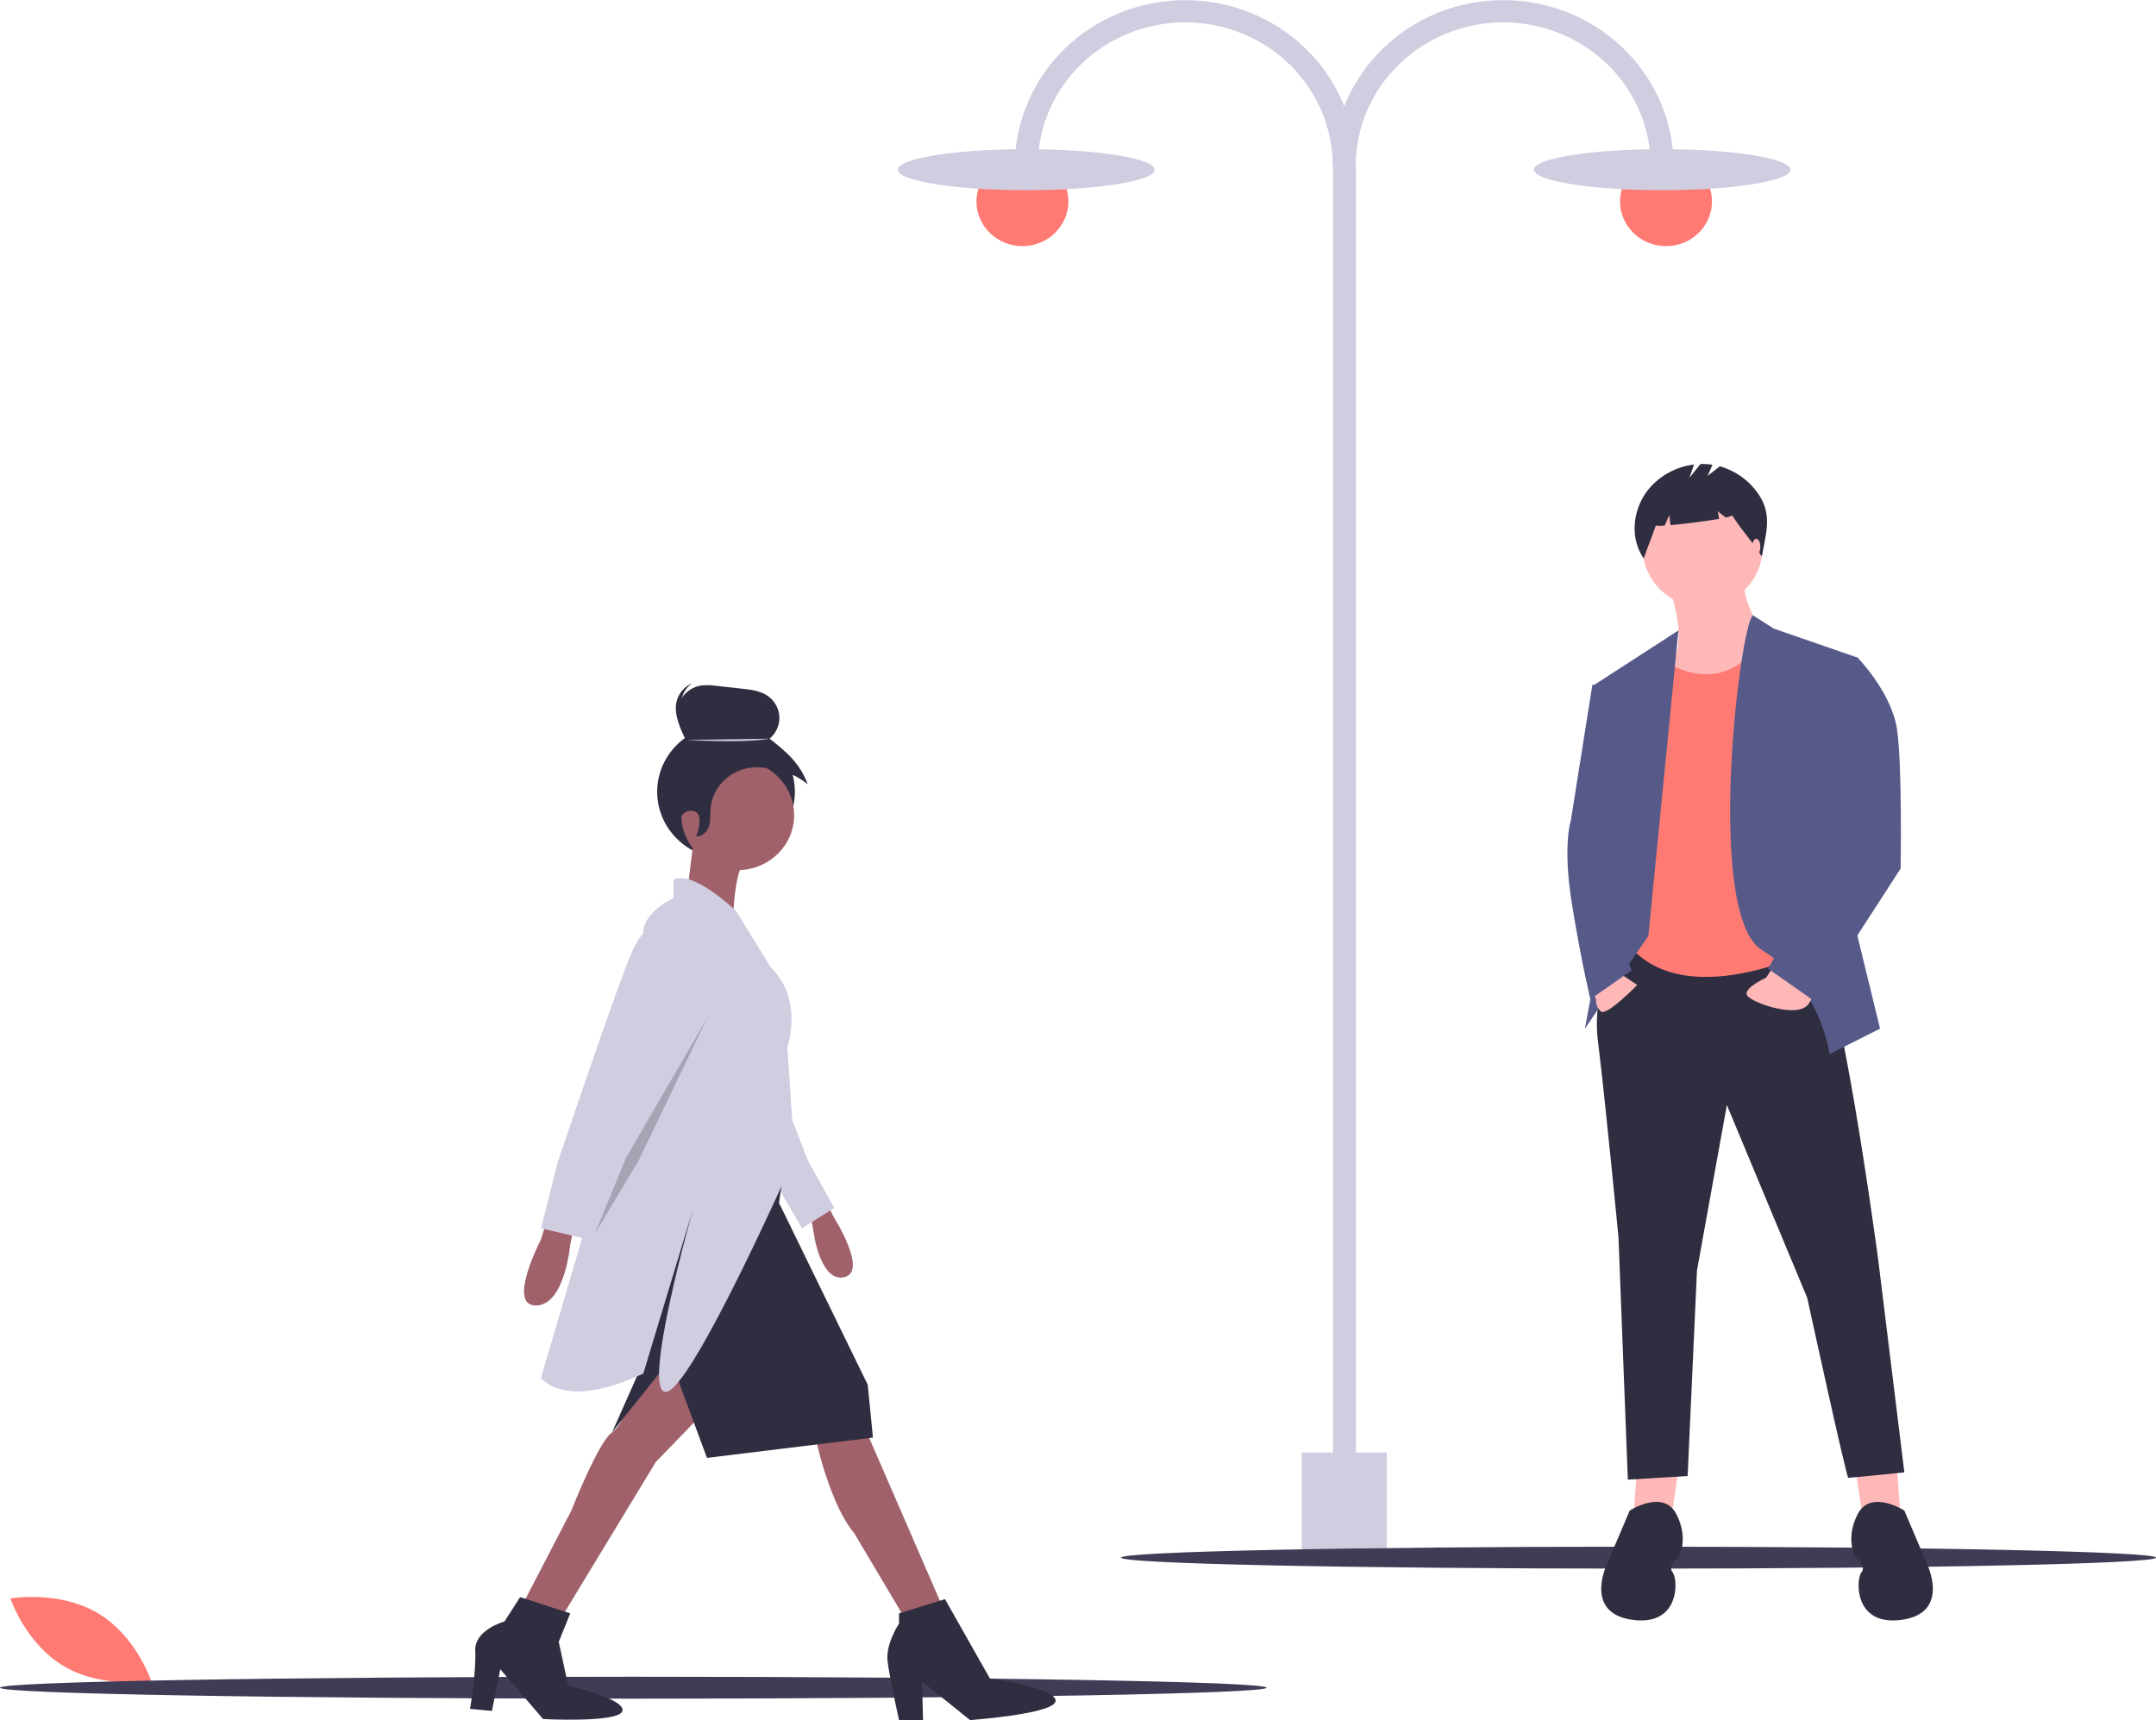 <svg width="203" height="162" viewBox="0 0 203 162" fill="none" xmlns="http://www.w3.org/2000/svg">
<g clip-path="url(#clip0_36_780)">
<path d="M9.162 151.903C12.822 154.047 14.232 158.306 14.232 158.306C14.232 158.306 9.708 159.088 6.048 156.944C2.388 154.8 0.979 150.541 0.979 150.541C0.979 150.541 5.503 149.759 9.162 151.903Z" fill="#FF7A73"/>
<path d="M127.677 15.63H125.513V146.426H127.677V15.63Z" fill="#D0CDE1"/>
<path d="M96.268 23.181C98.658 23.181 100.596 21.294 100.596 18.966C100.596 16.639 98.658 14.752 96.268 14.752C93.877 14.752 91.939 16.639 91.939 18.966C91.939 21.294 93.877 23.181 96.268 23.181Z" fill="#FF7A73"/>
<path d="M96.628 17.913C103.302 17.913 108.712 17.048 108.712 15.981C108.712 14.914 103.302 14.049 96.628 14.049C89.955 14.049 84.545 14.914 84.545 15.981C84.545 17.048 89.955 17.913 96.628 17.913Z" fill="#D0CDE1"/>
<path d="M127.649 15.63H125.485C125.485 12.043 124.021 8.604 121.417 6.068C118.813 3.532 115.281 2.107 111.597 2.107C107.914 2.107 104.382 3.532 101.778 6.068C99.174 8.604 97.71 12.043 97.71 15.63H95.546C95.549 11.486 97.242 7.514 100.252 4.585C103.262 1.657 107.342 0.012 111.597 0.012C115.852 0.012 119.933 1.657 122.943 4.585C125.953 7.514 127.646 11.486 127.649 15.63Z" fill="#D0CDE1"/>
<path d="M156.866 23.181C159.256 23.181 161.194 21.294 161.194 18.966C161.194 16.639 159.256 14.752 156.866 14.752C154.475 14.752 152.537 16.639 152.537 18.966C152.537 21.294 154.475 23.181 156.866 23.181Z" fill="#FF7A73"/>
<path d="M156.505 17.913C163.179 17.913 168.589 17.048 168.589 15.981C168.589 14.914 163.179 14.049 156.505 14.049C149.831 14.049 144.421 14.914 144.421 15.981C144.421 17.048 149.831 17.913 156.505 17.913Z" fill="#D0CDE1"/>
<path d="M125.484 15.63H127.649C127.649 13.854 128.008 12.095 128.706 10.455C129.404 8.814 130.427 7.324 131.716 6.068C133.006 4.812 134.537 3.816 136.221 3.137C137.906 2.457 139.712 2.107 141.536 2.107C143.359 2.107 145.165 2.457 146.85 3.137C148.535 3.816 150.066 4.812 151.355 6.068C152.645 7.324 153.668 8.814 154.366 10.455C155.064 12.095 155.423 13.854 155.423 15.63H157.587C157.584 11.486 155.891 7.514 152.881 4.585C149.872 1.657 145.791 0.012 141.536 0.012C137.281 0.012 133.2 1.657 130.19 4.585C127.18 7.514 125.488 11.486 125.485 15.63H125.484Z" fill="#D0CDE1"/>
<path d="M130.569 136.803H122.565V146.637H130.569V136.803Z" fill="#D0CDE1"/>
<path d="M59.63 159.985C92.562 159.985 119.259 159.523 119.259 158.952C119.259 158.381 92.562 157.919 59.63 157.919C26.697 157.919 0 158.381 0 158.952C0 159.523 26.697 159.985 59.63 159.985Z" fill="#3F3D56"/>
<path d="M154.278 147.737C181.186 147.737 203 147.274 203 146.703C203 146.133 181.186 145.67 154.278 145.67C127.37 145.67 105.556 146.133 105.556 146.703C105.556 147.274 127.37 147.737 154.278 147.737Z" fill="#3F3D56"/>
<path d="M68.359 80.884C71.939 80.884 74.842 78.058 74.842 74.572C74.842 71.086 71.939 68.26 68.359 68.26C64.779 68.26 61.877 71.086 61.877 74.572C61.877 78.058 64.779 80.884 68.359 80.884Z" fill="#2F2E41"/>
<path d="M77.574 112.809L78.557 114.723C78.557 114.723 81.702 119.7 79.54 120.274C77.377 120.848 76.689 116.542 76.689 116.542L76.296 114.245L77.574 112.809Z" fill="#A0616A"/>
<path d="M73.642 103.048L76.1 109.364L78.557 113.766L75.51 115.68L73.053 111.469L70.104 104.866L73.642 103.048Z" fill="#D0CDE1"/>
<path d="M66.664 132.619L61.75 137.692L53.101 151.951L49.366 150.803L53.789 142.285C53.789 142.285 56.344 135.778 57.622 134.916C58.9 134.055 61.062 128.409 61.062 128.409L63.421 126.59L66.664 132.619Z" fill="#A0616A"/>
<path d="M76.788 135.395L77.181 137.022C77.181 137.022 78.458 142.094 80.424 144.391L85.142 152.334L88.68 151.186L81.702 135.108L76.788 135.395Z" fill="#A0616A"/>
<path d="M69.465 81.945C72.397 81.945 74.773 79.632 74.773 76.777C74.773 73.923 72.397 71.609 69.465 71.609C66.534 71.609 64.158 73.923 64.158 76.777C64.158 79.632 66.534 81.945 69.465 81.945Z" fill="#A0616A"/>
<path d="M65.288 79.313L64.6 84.864L69.023 86.97C69.023 86.97 69.023 82.184 70.203 80.94L65.288 79.313Z" fill="#A0616A"/>
<path d="M51.43 115.106L50.939 116.733C50.939 116.733 47.696 122.954 50.447 122.954C53.199 122.954 53.691 117.211 53.691 117.211L53.986 115.776L51.43 115.106Z" fill="#A0616A"/>
<path d="M74.036 108.598L73.348 113.288L81.702 130.418L82.193 135.395L66.566 137.309L63.126 128.026L57.622 134.916L60.767 127.834C60.767 127.834 61.75 123.049 61.455 121.805C61.16 120.561 61.652 114.34 62.536 112.809C63.421 111.278 74.036 108.598 74.036 108.598Z" fill="#2F2E41"/>
<path d="M53.691 151.951L48.973 150.42L47.499 152.717C47.499 152.717 44.649 153.483 44.747 155.492C44.845 157.502 44.256 160.947 44.256 160.947L46.319 161.139L47.106 157.215L51.135 161.904C51.135 161.904 58.31 162.287 58.605 161.139C58.9 159.99 53.494 158.746 53.494 158.746L52.61 154.631L53.691 151.951Z" fill="#2F2E41"/>
<path d="M88.975 150.611L84.65 151.951V152.908C84.65 152.908 83.373 154.822 83.569 156.449C83.766 158.076 84.65 162 84.65 162H86.911L86.812 158.363L91.334 162C91.334 162 99.393 161.426 99.393 160.182C99.393 158.938 93.201 158.076 93.201 158.076L88.975 150.611Z" fill="#2F2E41"/>
<path d="M69.318 85.821C69.318 85.821 65.288 81.897 63.421 82.854V84.577C63.421 84.577 60.669 85.821 60.571 87.735C60.472 89.649 57.622 107.067 57.622 107.067L50.939 129.748C50.939 129.748 53.003 132.907 60.571 129.366L65.288 113.766C65.288 113.766 60.276 131.375 62.733 131.088C65.19 130.801 74.822 108.981 74.822 108.981L74.134 98.645C74.134 98.645 75.707 94.147 72.561 91.085L69.318 85.821Z" fill="#D0CDE1"/>
<path d="M62.438 86.395C62.438 86.395 60.767 86.97 59.588 89.458C58.408 91.946 52.511 109.46 52.511 109.46L50.939 115.68L55.362 116.733L57.524 110.321L65.583 95.774C65.583 95.774 66.861 88.118 62.438 86.395Z" fill="#D0CDE1"/>
<path d="M62.827 72.654C62.926 71.473 63.507 70.262 64.581 69.705C64.041 68.65 63.559 67.446 63.915 66.319C64.059 65.882 64.32 65.491 64.672 65.184C65.023 64.878 65.452 64.669 65.914 64.578C66.43 64.509 66.953 64.515 67.467 64.597L69.889 64.865C70.674 64.951 71.49 65.048 72.159 65.46C72.507 65.674 72.798 65.965 73.009 66.309C73.221 66.653 73.346 67.04 73.376 67.44C73.405 67.84 73.338 68.241 73.179 68.61C73.021 68.98 72.775 69.309 72.462 69.569C74.157 70.889 75.289 71.891 76.06 73.866C74.647 72.758 73.295 72.366 71.484 72.27C70.35 72.211 69.237 72.584 68.381 73.311C67.526 74.037 66.995 75.06 66.901 76.162C66.855 76.713 66.917 77.281 66.752 77.81C66.588 78.339 66.091 78.835 65.529 78.757C65.607 78.768 66.087 77.364 65.749 76.716L65.744 76.706C65.669 76.572 65.547 76.47 65.4 76.418C65.268 76.369 65.128 76.348 64.987 76.356C64.847 76.364 64.71 76.401 64.585 76.465C64.461 76.528 64.351 76.617 64.264 76.724C64.178 76.832 64.116 76.957 64.082 77.09C63.894 77.793 63.593 78.69 63.33 78.452C62.986 78.14 63.131 75.39 63.038 74.964C62.853 74.208 62.782 73.43 62.827 72.654Z" fill="#2F2E41"/>
<path d="M64.608 69.686C64.608 69.686 69.934 70.024 72.482 69.573L64.608 69.686Z" fill="#D0CDE1"/>
<path d="M64.91 68.992C64.37 67.937 63.888 66.733 64.244 65.606C64.41 65.099 64.735 64.654 65.173 64.335C64.838 64.485 64.539 64.701 64.294 64.969C64.05 65.237 63.865 65.552 63.752 65.894C63.397 67.02 63.879 68.224 64.418 69.279C64.846 69.217 63.836 69.549 64.91 68.992Z" fill="#2F2E41"/>
<path opacity="0.2" d="M66.615 95.822L58.949 109.029L56.001 116.207L60.128 109.316L66.615 95.822Z" fill="black"/>
<path d="M174.732 138.502L175.436 143.298L178.954 142.956L178.602 137.988L174.732 138.502Z" fill="#FFB8B8"/>
<path d="M158.021 138.502L157.317 143.298L153.799 142.956L154.151 137.988L158.021 138.502Z" fill="#FFB8B8"/>
<path d="M152.92 88.829C152.92 88.829 149.753 92.426 150.457 98.078C151.161 103.731 152.392 116.577 152.392 116.577L153.271 139.359L158.901 139.016L159.78 119.661L162.595 104.073L170.159 122.23C170.159 122.23 173.853 139.187 174.029 139.187C174.205 139.187 179.306 138.673 179.306 138.673L176.843 118.633C176.843 118.633 172.973 89.514 170.686 89C168.4 88.486 152.92 88.829 152.92 88.829Z" fill="#2F2E41"/>
<path d="M179.306 142.271C179.306 142.271 176.14 140.215 174.908 142.613C173.677 145.011 174.732 146.724 174.732 146.724C174.732 146.724 175.788 147.409 175.26 148.094C174.732 148.78 174.556 153.233 179.13 152.548C183.704 151.863 181.417 147.238 181.417 147.238L179.306 142.271Z" fill="#2F2E41"/>
<path d="M153.447 142.271C153.447 142.271 156.614 140.215 157.845 142.613C159.076 145.011 158.021 146.724 158.021 146.724C158.021 146.724 156.966 147.409 157.493 148.094C158.021 148.78 158.197 153.233 153.623 152.548C149.05 151.863 151.336 147.238 151.336 147.238L153.447 142.271Z" fill="#2F2E41"/>
<path d="M157.229 55.513C157.229 55.513 158.813 59.796 157.581 62.194C156.35 64.592 159.516 67.332 159.516 67.332C159.516 67.332 167.784 63.221 166.728 61.166C165.673 59.111 163.914 56.37 164.266 54.657L157.229 55.513Z" fill="#FFB8B8"/>
<path d="M160.308 57.141C163.417 57.141 165.937 54.687 165.937 51.66C165.937 48.632 163.417 46.178 160.308 46.178C157.199 46.178 154.679 48.632 154.679 51.66C154.679 54.687 157.199 57.141 160.308 57.141Z" fill="#FFB8B8"/>
<path d="M156.262 61.937C156.262 61.937 161.91 66.513 166.122 60.028L170.511 62.451L172.797 88.486C172.797 88.486 159.956 95.68 153.799 89.514L154.679 65.362L156.262 61.937Z" fill="#FF7A73"/>
<path d="M158.036 59.373L150.105 64.506L152.92 77.181L149.225 96.879L155.206 88.144L158.036 59.373Z" fill="#575A89"/>
<path d="M165.045 57.944L166.992 59.196L174.908 61.937L173.677 83.176L177.019 96.879L172.27 99.277C172.27 99.277 171.39 92.769 165.937 89.514C160.484 86.26 163.8 58.919 165.045 57.944Z" fill="#575A89"/>
<path d="M151.864 91.227L154.151 92.769C154.151 92.769 151.249 95.766 150.721 95.252C150.568 95.109 150.449 94.936 150.373 94.743C150.297 94.551 150.266 94.344 150.281 94.139L149.753 92.94L151.864 91.227Z" fill="#FFB8B8"/>
<path d="M167.066 90.894L166.289 92.083C166.289 92.083 164.002 93.111 164.53 93.796C165.057 94.481 169.455 96.023 170.335 94.481L171.214 92.94L167.066 90.894Z" fill="#FFB8B8"/>
<path d="M151.161 64.335L149.929 64.506L147.906 77.267C147.906 77.267 147.115 79.579 147.994 85.061C148.874 90.542 149.745 94.111 149.745 94.111L153.623 91.398L151.864 86.945L154.151 70.672L151.161 64.335Z" fill="#575A89"/>
<path d="M172.094 61.594L174.908 61.937C174.908 61.937 178.075 65.191 178.602 68.617C179.13 72.043 178.954 81.806 178.954 81.806L170.862 94.31L166.465 91.227L172.621 80.607L169.631 67.932L172.094 61.594Z" fill="#575A89"/>
<path d="M165.676 46.702C164.825 45.356 163.492 44.364 161.935 43.917L160.791 44.808L161.236 43.769C160.862 43.714 160.484 43.692 160.106 43.706L159.077 44.994L159.502 43.75C158.609 43.858 157.749 44.145 156.976 44.593C156.203 45.041 155.533 45.64 155.009 46.352C153.7 48.191 153.479 50.748 154.767 52.602C155.12 51.543 155.55 50.55 155.903 49.492C156.181 49.529 156.463 49.531 156.741 49.496L157.171 48.519L157.291 49.455C158.625 49.342 160.603 49.093 161.867 48.866L161.744 48.148L162.479 48.745C162.867 48.658 163.097 48.579 163.078 48.519C164.018 49.995 164.949 50.937 165.89 52.413C166.246 50.331 166.877 48.601 165.676 46.702Z" fill="#2F2E41"/>
<path d="M165.364 52.229C165.574 52.229 165.745 51.897 165.745 51.487C165.745 51.077 165.574 50.745 165.364 50.745C165.154 50.745 164.983 51.077 164.983 51.487C164.983 51.897 165.154 52.229 165.364 52.229Z" fill="#FFB8B8"/>
</g>
<defs>
<clipPath id="clip0_36_780">
<rect width="203" height="162" fill="white"/>
</clipPath>
</defs>
</svg>
